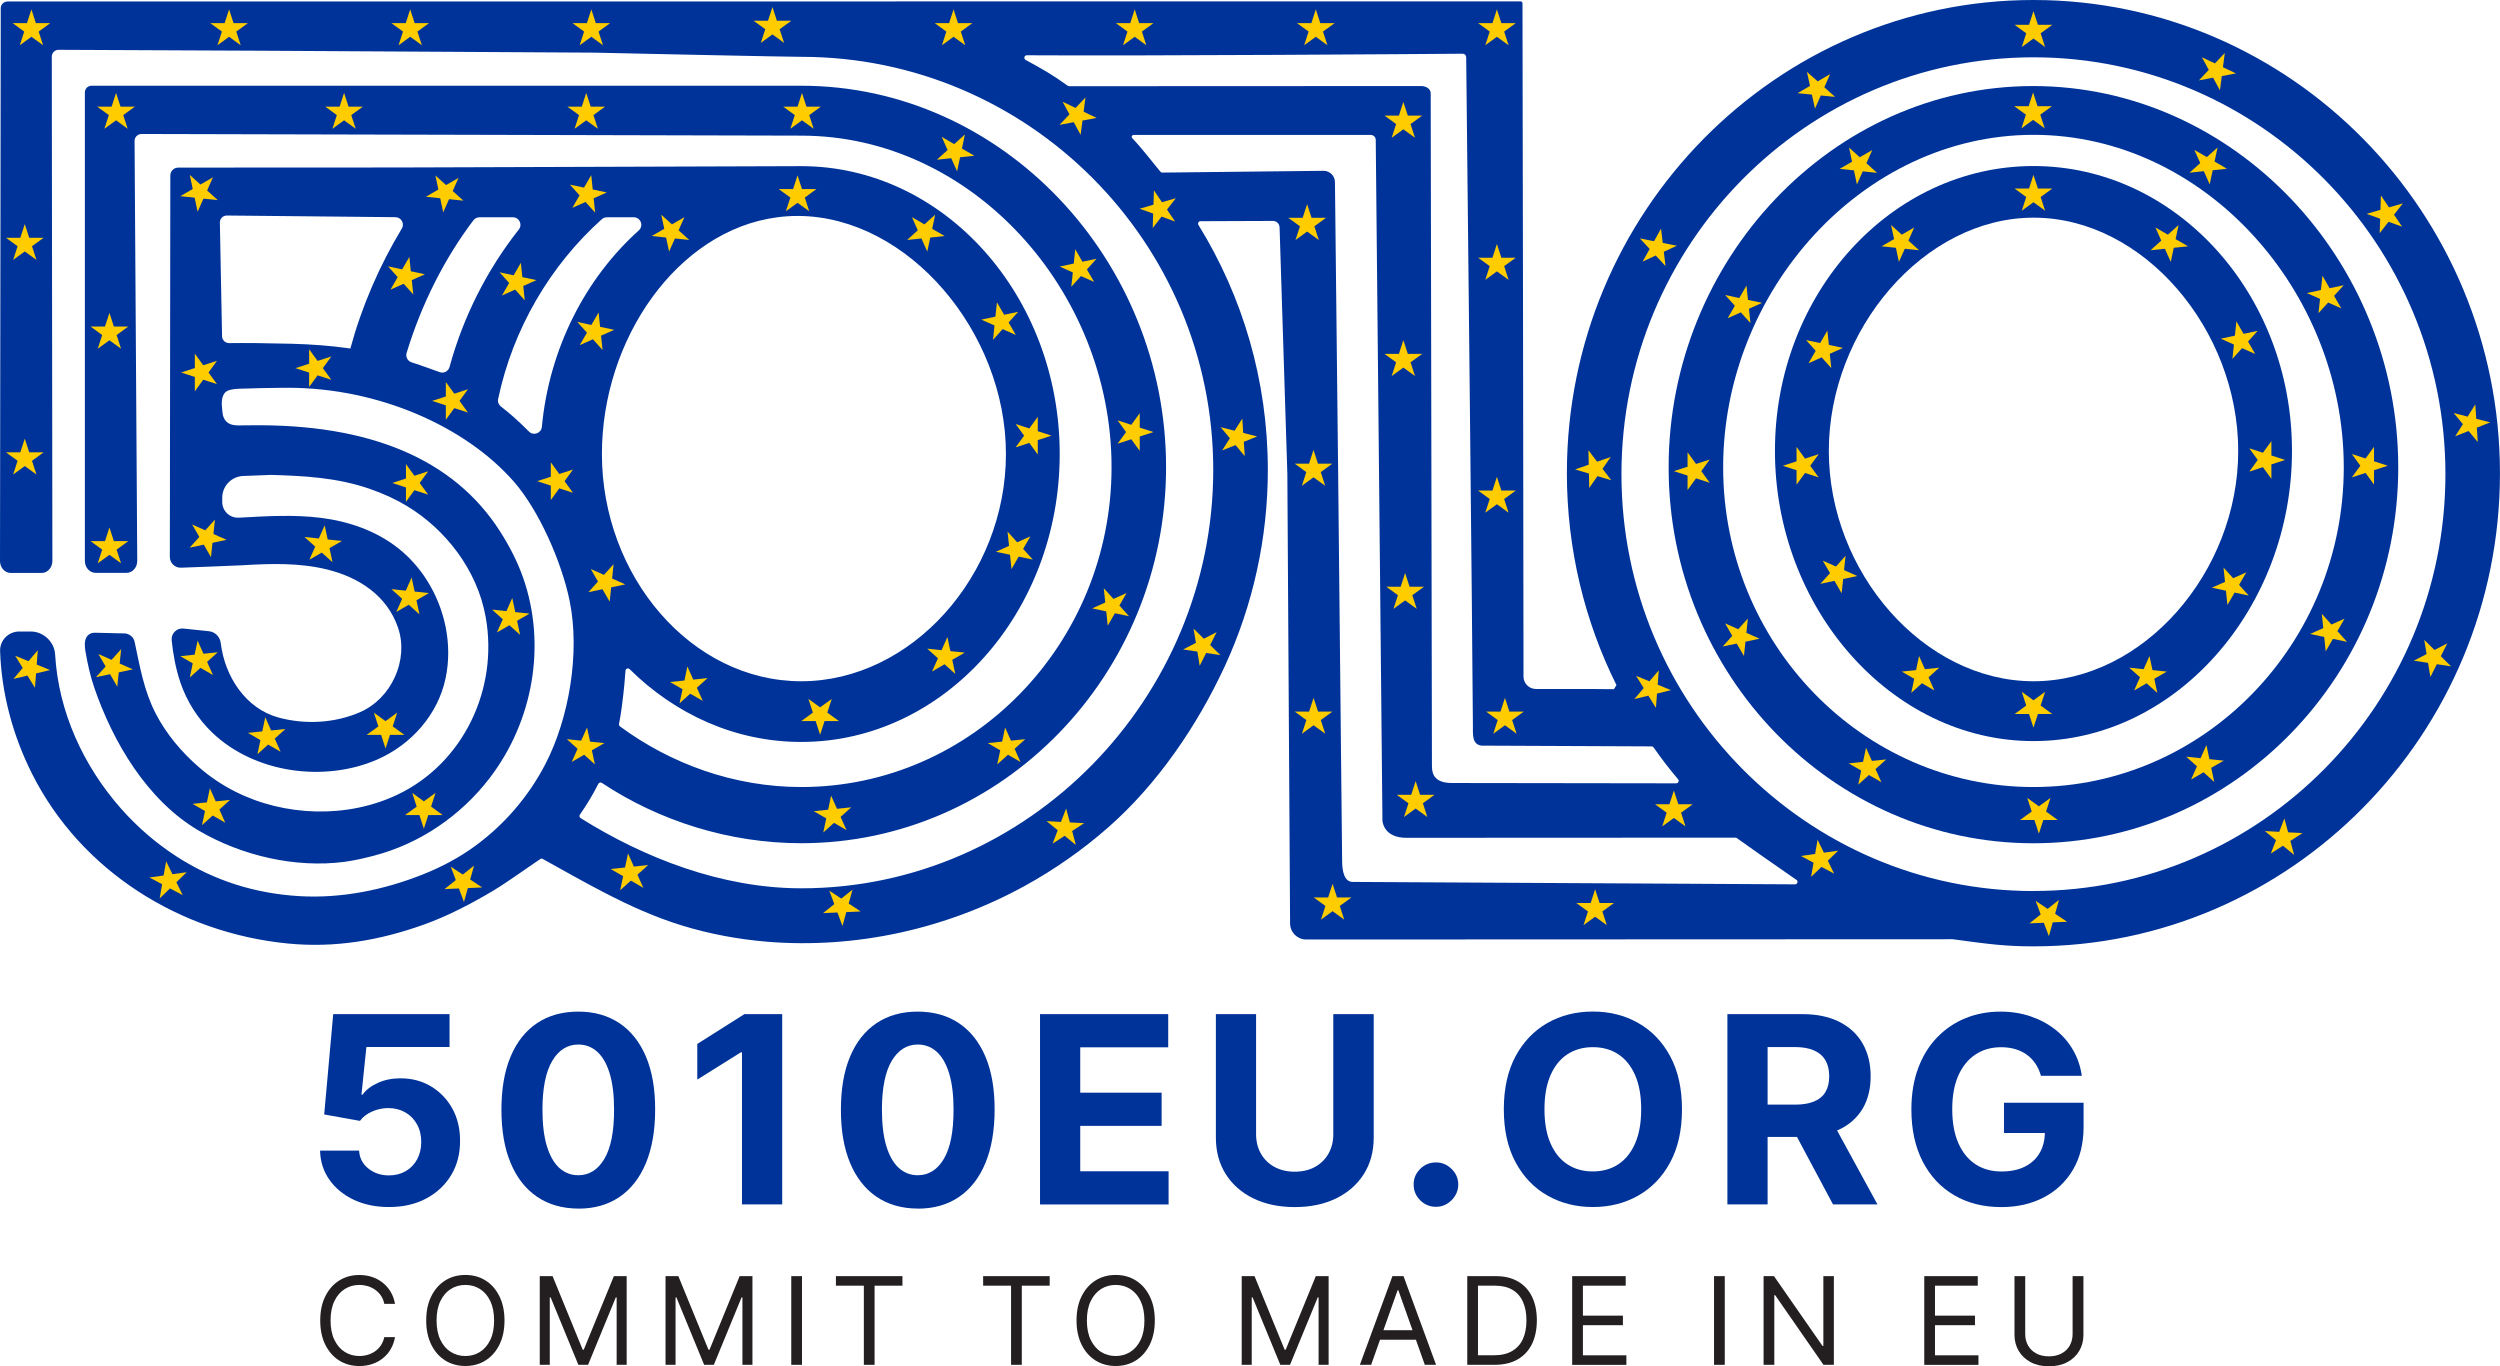 <?xml version="1.0" encoding="UTF-8"?><svg id="Layer_2" xmlns="http://www.w3.org/2000/svg" viewBox="0 0 466.31 254.86"><defs><style>.cls-1{fill:#039;}.cls-2{fill:#fc0;}.cls-3{fill:#231f20;}</style></defs><g id="Layer_1-2"><g><path class="cls-1" d="M379.29,0c-47.99,0-87.03,39.59-87.03,88.24,0,14.22,3.33,27.66,9.25,39.55l-.48,.76c-2.22-.02-4.64-.04-4.68-.04h-9.87c-1.27,0-2.31-1.04-2.31-2.31,0-23.89-.18-119.46-.19-125.61,0-.18-.16-.33-.35-.33h-116.64s-.04,.01-.05,.02H1.43C.73,.28,.14,.82,.14,1.49l-.14,103.15c0,1.23,.89,2.23,2,2.23H7.77c.53,0,1.04-.23,1.41-.66,.38-.41,.59-.98,.59-1.57,0,0-.1-82.72-.11-94.08,0-.7,.57-1.27,1.27-1.27,13.04,.03,55.54,.26,99.83,.53h.06c4.83,.11,35.84,.78,38.64,.78,42.37,0,76.84,34.56,76.84,77.04s-34.47,78.05-76.84,78.05c-14.9,0-29.34-5.69-41.16-13.09-.23-.14-.28-.44-.13-.66,1.3-1.87,2.44-3.76,3.43-5.73,.12-.25,.43-.33,.66-.18,10.6,7.04,23.68,11.25,37.19,11.25,37.52,0,68.05-31.47,68.05-70.15S186.97,15.99,149.45,15.99H17.07c-.68,0-1.24,.56-1.24,1.25V104.62c0,.6,.21,1.16,.59,1.58,.37,.41,.88,.65,1.41,.65h5.77c1.11,0,2-1,2-2.22,0,0-.44-68.01-.5-78.32-.01-.73,.58-1.32,1.31-1.32,0,0,122.37,.31,123.04,.31,31.91,0,57.88,28.94,57.88,61.84s-25.97,59.66-57.88,59.66c-12.52,0-24.33-4.32-33.81-11.31-.15-.11-.21-.29-.18-.46,.21-1.05,.38-2.13,.53-3.25,.42-3.22,.6-5.43,.68-6.68,.03-.4,.5-.56,.78-.28,8.52,8.43,19.73,13.57,31.99,13.57,26.59,0,48.22-24.09,48.22-53.7s-21.63-53.7-48.22-53.7c-1.53,0-75.37,.25-75.37,.25l-40.82,.02c-.82,0-1.48,.66-1.48,1.48l-.09,71.15c0,1.1,.9,2,2,2,0,0,9.74-.35,11.4-.45,5.28-.32,10.71-.5,15.89,.77,5.99,1.47,11.24,4.89,13.28,10.89s-1.24,13.21-7.12,15.75c-4.7,2.04-10.21,2.33-15.14,1-6.18-1.66-10.07-7.7-10.81-13.88-.14-1.17-1.03-2.11-2.2-2.23l-4.76-.5c-.6-.07-1.2,.14-1.62,.57-.43,.42-.64,1.01-.58,1.61,.27,2.66,.76,5.32,1.62,7.86,1.21,3.56,3.26,6.8,5.98,9.4,7.91,7.54,20.9,9.3,30.79,4.97,6.31-2.77,11.27-8.36,12.7-15.13,1.33-6.24-.09-12.94-3.49-18.3-1.43-2.26-3.24-4.3-5.34-5.96-4.12-3.25-9.19-5-14.35-5.66-5.09-.65-10.26-.32-15.36-.04-1.71,.1-3.12-1.23-3.12-2.95v-.76c0-2.18,1.71-3.97,3.89-4.07,.43,0,.89-.03,1.38-.05,1.69-.07,3.59-.15,3.88-.15,5.9,.19,12.08,.44,18.33,2.59,2.57,.89,4.92,1.97,6.98,3.22,7.12,4.3,13.09,11.83,14.68,20.7,2.4,13.33-4.07,27.2-16.4,33.11-9.42,4.51-21.14,4.1-30.34-.56-2.44-1.23-4.72-2.77-6.78-4.57-3.25-2.83-6.03-6.13-8.02-9.96-2.22-4.28-2.96-8.81-3.94-13.38-.03-.14-.08-.27-.13-.4-.32-.7-1.01-1.16-1.78-1.18,0,0-5.44-.13-5.45-.13-1.28-.03-1.88,.85-1.93,2.04-.02,.49,.04,.99,.12,1.47,.4,2.28,.89,4.54,1.64,6.73,3.44,10.02,9.78,20.99,19.54,26.7,7.95,4.65,17.99,7,27.16,5.79,1.86-.25,3.68-.68,5.49-1.15,8.54-2.23,16.16-7.44,21.52-14.42,8.12-10.56,10.7-24.85,6.27-37.46-1.07-3.04-2.57-5.91-4.3-8.62-8.59-13.45-24.28-20.09-46.63-19.77l-2.21,.02c-1.42,0-2.42-.47-2.81-1.78-.11-.34-.22-1.61-.24-2.07-.05-1.01,.18-2.13,.98-2.56,.76-.39,1.72-.4,2.55-.44,2.65-.1,5.3-.14,7.96-.17h.84c17,0,33.15,7.26,42.13,17.49,4.65,5.29,8.92,14.93,10.42,22.25,1.98,9.67-.1,21.96-4.56,30.52-3.13,6.01-7.63,11.24-13.1,15.23-2.96,2.16-6.21,3.88-9.61,5.24-7.32,2.93-15.3,4.56-23.18,4.09-8.19-.49-15.83-2.86-22.81-7.36-3.87-2.49-7.37-5.52-10.42-8.97-7-7.93-11.67-18.04-12.29-28.74-.13-2.36-2.18-4.29-4.54-4.29H3.59c-2,0-3.63,1.64-3.57,3.63,.26,7.93,2.38,15.78,5.94,22.87,9.15,18.23,27.7,29.75,47.76,31.7,8.82,.86,17.1-.59,25.34-3.53,4.4-1.57,9-3.97,13.01-6.37,2.67-1.6,8.48-5.77,8.83-5.93,.09-.04,.2-.02,.29,.03,3.86,2.14,7.69,4.32,11.62,6.35,4.71,2.43,9.35,4.54,14.43,6.1s10.44,2.56,15.78,3.01c16.66,1.38,33.58-2.4,48.18-10.44,5.52-3.04,10.7-6.67,15.44-10.82,9.2-8.05,16.68-19.03,21.81-30.12,5.29-11.44,8.03-23.99,8.03-36.59,0-16.76-4.73-32.42-12.94-45.72-.19-.31,.02-.7,.38-.7,4.88-.02,11.99-.04,13.52-.05,.67,0,1.21,.53,1.23,1.2,.25,7.39,1.45,46,1.45,46l.51,83.84c.02,1.66,1.36,2.99,2.98,2.99l120.55-.05s.04,0,.06,0c6.9,.94,9.93,1.33,15.06,1.33,47.98,0,87.02-39.58,87.02-88.24S427.27,0,379.29,0ZM144.97,40.53c1.25-.17,2.51-.25,3.79-.25h.23c20.41,.16,38.64,21.65,38.64,44.39s-17.68,42.4-38.18,42.4-37.18-19.57-37.18-42.4c0-21.4,14.05-41.69,32.7-44.14Zm-70.02,2.1c-4.15,6.88-7.46,14.47-9.6,22.38-.18-.03-.35-.06-.53-.08-3.28-.45-6.71-.71-10.36-.81-5.03-.13-8.84-.16-11.72-.12-.72,0-1.3-.56-1.32-1.27-.08-4.13-.33-17.01-.41-21.21-.01-.73,.57-1.32,1.3-1.32l31.44,.31c1.09,.01,1.76,1.19,1.2,2.12Zm7.05,26.78c-.76-.28-1.52-.55-2.28-.82-.98-.35-1.95-.69-2.93-1-.74-.23-1.18-1.01-.95-1.75,2.69-8.91,6.99-17.53,12.46-24.75,.27-.36,.69-.56,1.14-.56h6.23c1.18,0,1.83,1.36,1.1,2.28-5.86,7.41-10.36,16.22-12.92,25.64-.22,.8-1.07,1.26-1.85,.96Zm19.07,10.21c-.11,1.2-1.56,1.72-2.41,.87-.94-.95-1.9-1.86-2.88-2.73-.76-.67-1.54-1.32-2.35-1.94-.42-.33-.64-.87-.52-1.39,2.77-13.12,9.72-24.91,19.34-33.54,.26-.23,.6-.36,.96-.36h5c1.29,0,1.9,1.59,.94,2.45-9.91,8.9-16.7,21.97-18.08,36.64ZM199.15,15.99c-2.89-2.1-4.78-3.14-7.84-4.81-.42-.23-.27-.87,.22-.87,22.89,.14,74.95-.24,81.3-.29,.36,0,.64,.28,.65,.64,.1,9.06,1.2,111.48,1.25,124.57,.01,1.75-.21,3.62,1.62,3.85l31.71,.14c.15,0,.29,.07,.38,.2,1.42,2.05,2.95,4.02,4.56,5.93,.26,.3,.05,.76-.35,.76l-41.64-.06c-3.33,.06-3.92-1.57-3.92-3.12-.01-2.91-.23-125.53-.23-125.53,0-.85-.9-1.35-1.75-1.35l-65.69,.03-.27-.09Zm135.93,148.11c.38,.26,.19,.85-.27,.85l-82.49-.45c-1.63,0-1.96-2.13-1.98-3.78l-.74-72.28-.6-54.49c-.01-1.16-.98-2.11-2.14-2.09l-30.05,.33c-.14,0-.27-.05-.36-.16-1.48-1.78-3.66-4.61-5.25-6.25-.22-.23-.07-.61,.26-.61h44.22c.51,0,.93,.41,.93,.92l1.25,126.98c0,.08,.18,3.32,4.71,3.2l61.13-.03c.1,0,.19,.03,.27,.09,1.02,.76,8.15,5.75,11.11,7.79Zm44.21,2.1c-42.38,0-76.85-34.88-76.85-77.75S336.91,10.69,379.29,10.69s76.84,34.88,76.84,77.75-34.47,77.75-76.84,77.75Z"/><g><path class="cls-3" d="M73.68,243.2h-2c-.12-.58-.32-1.08-.62-1.52-.29-.44-.65-.8-1.07-1.1s-.88-.52-1.38-.68c-.51-.15-1.03-.23-1.58-.23-1,0-1.91,.25-2.72,.76-.81,.51-1.45,1.25-1.93,2.24-.48,.98-.72,2.19-.72,3.63s.24,2.64,.72,3.63,1.12,1.73,1.93,2.24c.81,.51,1.72,.76,2.72,.76,.55,0,1.08-.08,1.58-.23s.97-.38,1.38-.67c.42-.3,.77-.67,1.07-1.11,.29-.44,.5-.94,.62-1.51h2c-.15,.84-.43,1.6-.82,2.27s-.89,1.23-1.49,1.7c-.59,.47-1.26,.82-1.99,1.06-.73,.24-1.52,.36-2.35,.36-1.41,0-2.67-.35-3.76-1.03s-1.96-1.67-2.59-2.94c-.63-1.27-.95-2.78-.95-4.52s.31-3.25,.95-4.52c.63-1.27,1.49-2.25,2.59-2.94s2.35-1.03,3.76-1.03c.83,0,1.62,.12,2.35,.36s1.4,.6,1.99,1.06c.59,.47,1.09,1.03,1.49,1.7s.67,1.42,.82,2.27Z"/><path class="cls-3" d="M94.1,246.3c0,1.74-.32,3.25-.95,4.52s-1.49,2.25-2.59,2.94c-1.1,.69-2.35,1.03-3.76,1.03s-2.67-.35-3.76-1.03-1.96-1.67-2.59-2.94c-.63-1.27-.95-2.78-.95-4.52s.31-3.25,.95-4.52c.63-1.27,1.49-2.25,2.59-2.94s2.35-1.03,3.76-1.03,2.67,.34,3.76,1.03c1.1,.69,1.96,1.67,2.59,2.94,.63,1.27,.95,2.78,.95,4.52Zm-1.94,0c0-1.43-.24-2.64-.71-3.63-.48-.99-1.12-1.73-1.93-2.24s-1.72-.76-2.72-.76-1.91,.25-2.72,.76c-.81,.51-1.45,1.25-1.93,2.24-.48,.98-.72,2.19-.72,3.63s.24,2.64,.72,3.63,1.12,1.73,1.93,2.24c.81,.51,1.72,.76,2.72,.76s1.91-.25,2.72-.76c.81-.51,1.45-1.25,1.93-2.24s.71-2.19,.71-3.63Z"/><path class="cls-3" d="M100.68,238.03h2.39l5.62,13.73h.19l5.62-13.73h2.39v16.54h-1.87v-12.57h-.16l-5.17,12.57h-1.81l-5.17-12.57h-.16v12.57h-1.87v-16.54Z"/><path class="cls-3" d="M124.14,238.03h2.39l5.62,13.73h.19l5.62-13.73h2.39v16.54h-1.87v-12.57h-.16l-5.17,12.57h-1.81l-5.17-12.57h-.16v12.57h-1.87v-16.54Z"/><path class="cls-3" d="M149.59,238.03v16.54h-2v-16.54h2Z"/><path class="cls-3" d="M155.92,239.81v-1.78h12.41v1.78h-5.2v14.76h-2v-14.76h-5.2Z"/><path class="cls-3" d="M183.38,239.81v-1.78h12.41v1.78h-5.2v14.76h-2v-14.76h-5.2Z"/><path class="cls-3" d="M215.4,246.3c0,1.74-.32,3.25-.95,4.52-.63,1.27-1.49,2.25-2.59,2.94-1.1,.69-2.35,1.03-3.76,1.03s-2.67-.35-3.76-1.03-1.96-1.67-2.59-2.94c-.63-1.27-.95-2.78-.95-4.52s.31-3.25,.95-4.52c.63-1.27,1.49-2.25,2.59-2.94s2.35-1.03,3.76-1.03,2.67,.34,3.76,1.03c1.1,.69,1.96,1.67,2.59,2.94,.63,1.27,.95,2.78,.95,4.52Zm-1.94,0c0-1.43-.24-2.64-.71-3.63-.48-.99-1.12-1.73-1.93-2.24-.81-.51-1.72-.76-2.72-.76s-1.91,.25-2.72,.76c-.81,.51-1.45,1.25-1.93,2.24-.48,.98-.72,2.19-.72,3.63s.24,2.64,.72,3.63c.48,.98,1.12,1.73,1.93,2.24,.81,.51,1.72,.76,2.72,.76s1.91-.25,2.72-.76c.81-.51,1.45-1.25,1.93-2.24s.71-2.19,.71-3.63Z"/><path class="cls-3" d="M231.61,238.03h2.39l5.62,13.73h.19l5.62-13.73h2.39v16.54h-1.87v-12.57h-.16l-5.17,12.57h-1.81l-5.17-12.57h-.16v12.57h-1.87v-16.54Z"/><path class="cls-3" d="M255.75,254.57h-2.1l6.07-16.54h2.07l6.07,16.54h-2.1l-4.94-13.92h-.13l-4.94,13.92Zm.78-6.46h8.46v1.78h-8.46v-1.78Z"/><path class="cls-3" d="M278.78,254.57h-5.1v-16.54h5.33c1.6,0,2.98,.33,4.12,.99,1.14,.66,2.02,1.6,2.62,2.83s.91,2.7,.91,4.41-.31,3.21-.92,4.45c-.61,1.24-1.51,2.19-2.68,2.86s-2.6,1-4.28,1Zm-3.1-1.78h2.97c1.37,0,2.5-.26,3.4-.79,.9-.53,1.57-1.28,2.01-2.25,.44-.97,.66-2.13,.66-3.48s-.22-2.49-.65-3.45c-.43-.97-1.09-1.71-1.95-2.23-.87-.52-1.95-.78-3.24-.78h-3.2v12.99Z"/><path class="cls-3" d="M293.25,254.57v-16.54h9.98v1.78h-7.98v5.59h7.46v1.78h-7.46v5.62h8.11v1.78h-10.11Z"/><path class="cls-3" d="M321.71,238.03v16.54h-2v-16.54h2Z"/><path class="cls-3" d="M342.06,238.03v16.54h-1.94l-9.01-12.99h-.16v12.99h-2v-16.54h1.94l9.05,13.02h.16v-13.02h1.97Z"/><path class="cls-3" d="M358.92,254.57v-16.54h9.98v1.78h-7.98v5.59h7.46v1.78h-7.46v5.62h8.11v1.78h-10.11Z"/><path class="cls-3" d="M386.61,238.03h2v10.95c0,1.13-.27,2.14-.8,3.02-.53,.89-1.28,1.58-2.24,2.09-.96,.51-2.1,.76-3.39,.76s-2.43-.25-3.39-.76c-.96-.51-1.71-1.21-2.24-2.09-.53-.89-.8-1.89-.8-3.02v-10.95h2v10.79c0,.81,.18,1.52,.53,2.15,.36,.63,.86,1.12,1.52,1.48s1.45,.54,2.37,.54,1.71-.18,2.37-.54,1.17-.85,1.52-1.48,.53-1.34,.53-2.15v-10.79Z"/></g><g><path class="cls-1" d="M72.54,225.14c-2.45,0-4.63-.45-6.54-1.35-1.91-.9-3.43-2.14-4.55-3.73-1.12-1.58-1.7-3.4-1.75-5.44h7.28c.08,1.38,.66,2.49,1.73,3.34,1.07,.86,2.35,1.28,3.83,1.28,1.18,0,2.22-.26,3.13-.79,.91-.53,1.62-1.26,2.13-2.2,.51-.94,.77-2.02,.77-3.25s-.26-2.34-.79-3.29c-.53-.95-1.25-1.69-2.17-2.22-.92-.53-1.98-.8-3.17-.81-1.04,0-2.05,.21-3.02,.64-.98,.43-1.74,1.01-2.28,1.75l-6.67-1.2,1.68-18.71h21.7v6.13h-15.51l-.92,8.89h.21c.62-.88,1.56-1.61,2.82-2.18,1.26-.58,2.67-.87,4.23-.87,2.14,0,4.04,.5,5.72,1.51,1.67,1.01,3,2.38,3.97,4.13s1.45,3.76,1.44,6.04c.01,2.39-.54,4.51-1.65,6.37-1.12,1.85-2.67,3.31-4.66,4.37s-4.31,1.59-6.94,1.59Z"/><path class="cls-1" d="M107.87,225.43c-2.98-.01-5.54-.75-7.69-2.2-2.14-1.46-3.79-3.56-4.94-6.32-1.15-2.76-1.72-6.08-1.71-9.96,0-3.87,.57-7.17,1.72-9.89,1.15-2.73,2.8-4.8,4.94-6.23,2.14-1.43,4.7-2.14,7.67-2.14s5.52,.72,7.67,2.15c2.14,1.43,3.79,3.51,4.95,6.23,1.15,2.72,1.73,6.02,1.72,9.89,0,3.89-.58,7.22-1.72,9.98-1.15,2.76-2.79,4.87-4.93,6.32-2.14,1.46-4.7,2.18-7.68,2.18Zm0-6.22c2.03,0,3.66-1.02,4.87-3.07s1.81-5.11,1.8-9.2c0-2.69-.28-4.93-.82-6.72-.55-1.79-1.32-3.14-2.32-4.04-1-.9-2.17-1.35-3.53-1.35-2.02,0-3.64,1.01-4.85,3.03-1.21,2.02-1.83,5.05-1.84,9.08,0,2.73,.27,5,.82,6.82,.55,1.82,1.33,3.18,2.33,4.09,1.01,.91,2.18,1.36,3.54,1.36Z"/><path class="cls-1" d="M145.9,189.16v35.49h-7.5v-28.37h-.21l-8.13,5.09v-6.65l8.79-5.56h7.05Z"/><path class="cls-1" d="M171.19,225.43c-2.98-.01-5.54-.75-7.69-2.2-2.14-1.46-3.79-3.56-4.94-6.32-1.15-2.76-1.72-6.08-1.71-9.96,0-3.87,.57-7.17,1.72-9.89,1.15-2.73,2.8-4.8,4.94-6.23,2.14-1.43,4.7-2.14,7.67-2.14s5.52,.72,7.67,2.15c2.14,1.43,3.79,3.51,4.95,6.23,1.15,2.72,1.73,6.02,1.72,9.89,0,3.89-.58,7.22-1.72,9.98-1.15,2.76-2.79,4.87-4.93,6.32-2.14,1.46-4.7,2.18-7.68,2.18Zm0-6.22c2.03,0,3.66-1.02,4.87-3.07s1.81-5.11,1.8-9.2c0-2.69-.28-4.93-.82-6.72-.55-1.79-1.32-3.14-2.32-4.04-1-.9-2.17-1.35-3.53-1.35-2.02,0-3.64,1.01-4.85,3.03-1.21,2.02-1.83,5.05-1.84,9.08,0,2.73,.27,5,.82,6.82,.55,1.82,1.33,3.18,2.33,4.09,1.01,.91,2.18,1.36,3.54,1.36Z"/><path class="cls-1" d="M193.99,224.65v-35.49h23.91v6.19h-16.41v8.46h15.18v6.19h-15.18v8.47h16.48v6.19h-23.98Z"/><path class="cls-1" d="M248.73,189.16h7.5v23.05c0,2.59-.62,4.85-1.85,6.79s-2.95,3.45-5.16,4.53c-2.21,1.08-4.78,1.62-7.71,1.62s-5.52-.54-7.73-1.62c-2.21-1.08-3.92-2.59-5.15-4.53-1.22-1.94-1.84-4.2-1.84-6.79v-23.05h7.5v22.41c0,1.35,.3,2.55,.89,3.6,.59,1.05,1.44,1.88,2.52,2.48,1.09,.6,2.35,.9,3.79,.9s2.72-.3,3.8-.9c1.08-.6,1.92-1.43,2.51-2.48,.59-1.05,.89-2.25,.89-3.6v-22.41Z"/><path class="cls-1" d="M267.84,225.1c-1.14,0-2.12-.41-2.94-1.22-.81-.81-1.22-1.79-1.22-2.94s.41-2.1,1.22-2.91c.81-.81,1.79-1.21,2.94-1.21s2.08,.41,2.91,1.21c.83,.81,1.25,1.78,1.25,2.91,0,.76-.19,1.46-.58,2.09-.39,.63-.89,1.13-1.52,1.51s-1.31,.56-2.06,.56Z"/><path class="cls-1" d="M313.73,206.91c0,3.87-.73,7.16-2.19,9.88-1.46,2.72-3.45,4.79-5.96,6.21-2.51,1.43-5.34,2.14-8.47,2.14s-5.98-.72-8.49-2.15c-2.51-1.43-4.49-3.51-5.94-6.22-1.46-2.71-2.18-6-2.18-9.86s.73-7.16,2.18-9.88c1.46-2.71,3.44-4.78,5.94-6.21,2.51-1.43,5.34-2.14,8.49-2.14s5.95,.71,8.47,2.14c2.51,1.43,4.5,3.5,5.96,6.21,1.46,2.72,2.19,6.01,2.19,9.88Zm-7.61,0c0-2.51-.37-4.62-1.12-6.34-.75-1.72-1.79-3.03-3.15-3.92-1.35-.89-2.94-1.33-4.75-1.33s-3.4,.45-4.75,1.33c-1.35,.89-2.4,2.2-3.15,3.92-.75,1.72-1.12,3.84-1.12,6.34s.37,4.62,1.12,6.34c.75,1.72,1.79,3.03,3.15,3.92,1.35,.89,2.93,1.33,4.75,1.33s3.4-.44,4.75-1.33c1.35-.89,2.4-2.19,3.15-3.92,.75-1.72,1.12-3.84,1.12-6.34Z"/><path class="cls-1" d="M342.66,210.86c.11-.04,.22-.09,.33-.14,1.92-.9,3.39-2.2,4.41-3.89,1.01-1.69,1.52-3.72,1.52-6.07s-.5-4.39-1.5-6.13c-1-1.74-2.45-3.08-4.35-4.04-1.9-.95-4.19-1.43-6.87-1.43h-14v35.49h7.5v-12.58h5.48l6.72,12.58h8.29l-7.53-13.79Zm-12.96-15.56h5.06c1.45,0,2.65,.21,3.6,.63,.95,.42,1.66,1.04,2.13,1.85,.47,.81,.7,1.8,.7,2.98s-.23,2.14-.7,2.93c-.47,.78-1.17,1.37-2.12,1.76-.95,.4-2.14,.59-3.57,.59h-5.1v-10.74Z"/><path class="cls-1" d="M380.68,200.64c-.24-.84-.58-1.59-1.02-2.24-.44-.65-.97-1.21-1.6-1.66-.63-.46-1.35-.81-2.15-1.05-.8-.24-1.69-.36-2.66-.36-1.81,0-3.41,.45-4.77,1.35s-2.43,2.21-3.2,3.92c-.76,1.72-1.14,3.81-1.14,6.28s.37,4.57,1.13,6.31c.75,1.73,1.81,3.05,3.19,3.96,1.37,.91,3,1.36,4.87,1.36,1.7,0,3.15-.3,4.36-.91,1.21-.61,2.13-1.46,2.77-2.57s.96-2.42,.96-3.93l1.52,.23h-9.15v-5.65h14.85v4.47c0,3.12-.66,5.8-1.98,8.03s-3.13,3.96-5.44,5.16c-2.31,1.21-4.96,1.81-7.94,1.81-3.33,0-6.25-.74-8.77-2.21-2.52-1.47-4.48-3.57-5.88-6.29-1.4-2.72-2.11-5.95-2.11-9.7,0-2.88,.42-5.44,1.26-7.7,.84-2.26,2.01-4.17,3.53-5.74,1.51-1.57,3.28-2.77,5.29-3.59,2.01-.82,4.19-1.23,6.53-1.23,2.01,0,3.88,.29,5.61,.88,1.73,.58,3.27,1.41,4.62,2.47,1.35,1.06,2.45,2.33,3.3,3.79,.85,1.46,1.4,3.07,1.65,4.83h-7.62Z"/></g><path class="cls-1" d="M379.29,157.29c-37.52,0-68.05-31.46-68.05-70.12s30.46-71.12,67.98-71.12,68.11,32.46,68.11,71.12-30.53,70.12-68.05,70.12Zm0-132.14c-31.91,0-57.88,29.13-57.88,62.01s25.96,59.64,57.88,59.64,57.88-26.75,57.88-59.64-25.96-62.01-57.88-62.01Z"/><path class="cls-1" d="M379.29,138.23c-26.59,0-48.22-24.83-48.22-54.13s21.63-53.13,48.22-53.13,48.22,23.83,48.22,53.13-21.63,54.13-48.22,54.13Zm.04-97.63c-20.5,0-38.21,20.92-38.21,43.51s17.68,42.96,38.18,42.96,38.18-20.37,38.18-42.96-17.64-43.51-38.14-43.51Z"/><polygon class="cls-2" points="379.29 2.08 380.12 4.63 382.8 4.63 380.63 6.21 381.46 8.77 379.29 7.19 377.11 8.77 377.94 6.21 375.77 4.63 378.46 4.63 379.29 2.08"/><polygon class="cls-2" points="279.21 1.75 280.04 4.31 282.73 4.31 280.56 5.89 281.39 8.44 279.21 6.86 277.04 8.44 277.87 5.89 275.7 4.31 278.38 4.31 279.21 1.75"/><polygon class="cls-2" points="245.43 1.75 246.26 4.31 248.95 4.31 246.77 5.89 247.6 8.44 245.43 6.86 243.26 8.44 244.09 5.89 241.91 4.31 244.6 4.31 245.43 1.75"/><polygon class="cls-2" points="211.65 1.75 212.48 4.31 215.16 4.31 212.99 5.89 213.82 8.44 211.65 6.86 209.47 8.44 210.3 5.89 208.13 4.31 210.82 4.31 211.65 1.75"/><polygon class="cls-2" points="177.86 1.75 178.69 4.31 181.38 4.31 179.21 5.89 180.04 8.44 177.86 6.86 175.69 8.44 176.52 5.89 174.35 4.31 177.03 4.31 177.86 1.75"/><polygon class="cls-2" points="144.08 1.31 144.91 3.87 147.6 3.87 145.42 5.45 146.25 8 144.08 6.42 141.91 8 142.74 5.45 140.56 3.87 143.25 3.87 144.08 1.31"/><polygon class="cls-2" points="110.3 1.75 111.13 4.31 113.81 4.31 111.64 5.89 112.47 8.44 110.3 6.86 108.12 8.44 108.95 5.89 106.78 4.31 109.47 4.31 110.3 1.75"/><polygon class="cls-2" points="76.51 1.75 77.34 4.31 80.03 4.31 77.86 5.89 78.69 8.44 76.51 6.86 74.34 8.44 75.17 5.89 73 4.31 75.68 4.31 76.51 1.75"/><polygon class="cls-2" points="64.18 17.33 65.01 19.89 67.69 19.89 65.52 21.47 66.35 24.02 64.18 22.44 62 24.02 62.83 21.47 60.66 19.89 63.35 19.89 64.18 17.33"/><polygon class="cls-2" points="109.35 17.33 110.18 19.89 112.86 19.89 110.69 21.47 111.52 24.02 109.35 22.44 107.17 24.02 108 21.47 105.83 19.89 108.52 19.89 109.35 17.33"/><polygon class="cls-2" points="42.73 1.75 43.56 4.31 46.25 4.31 44.07 5.89 44.9 8.44 42.73 6.86 40.56 8.44 41.39 5.89 39.21 4.31 41.9 4.31 42.73 1.75"/><polygon class="cls-2" points="5.86 1.75 6.69 4.31 9.38 4.31 7.21 5.89 8.04 8.44 5.86 6.86 3.69 8.44 4.52 5.89 2.35 4.31 5.03 4.31 5.86 1.75"/><polygon class="cls-2" points="4.62 41.79 5.45 44.35 8.14 44.35 5.97 45.93 6.8 48.48 4.62 46.9 2.45 48.48 3.28 45.93 1.11 44.35 3.79 44.35 4.62 41.79"/><polygon class="cls-2" points="4.62 81.82 5.45 84.37 8.14 84.37 5.97 85.95 6.8 88.51 4.62 86.93 2.45 88.51 3.28 85.95 1.11 84.37 3.79 84.37 4.62 81.82"/><polygon class="cls-2" points="21.65 17.33 22.48 19.89 25.16 19.89 22.99 21.47 23.82 24.02 21.65 22.44 19.47 24.02 20.3 21.47 18.13 19.89 20.82 19.89 21.65 17.33"/><polygon class="cls-2" points="20.41 58.36 21.24 60.91 23.92 60.91 21.75 62.49 22.58 65.05 20.41 63.47 18.23 65.05 19.06 62.49 16.89 60.91 19.58 60.91 20.41 58.36"/><polygon class="cls-2" points="20.41 98.38 21.24 100.94 23.92 100.94 21.75 102.52 22.58 105.07 20.41 103.49 18.23 105.07 19.06 102.52 16.89 100.94 19.58 100.94 20.41 98.38"/><polygon class="cls-2" points="279.21 45.51 280.04 48.07 282.73 48.07 280.56 49.64 281.39 52.2 279.21 50.62 277.04 52.2 277.87 49.64 275.7 48.07 278.38 48.07 279.21 45.51"/><polygon class="cls-2" points="279.21 88.94 280.04 91.5 282.73 91.5 280.56 93.08 281.39 95.63 279.21 94.05 277.04 95.63 277.87 93.08 275.7 91.5 278.38 91.5 279.21 88.94"/><polygon class="cls-2" points="280.71 130.17 281.54 132.73 284.22 132.73 282.05 134.31 282.88 136.86 280.71 135.28 278.53 136.86 279.36 134.31 277.19 132.73 279.88 132.73 280.71 130.17"/><polygon class="cls-2" points="261.76 19.01 262.59 21.56 265.27 21.56 263.1 23.14 263.93 25.7 261.76 24.12 259.58 25.7 260.41 23.14 258.24 21.56 260.93 21.56 261.76 19.01"/><polygon class="cls-2" points="261.76 63.45 262.59 66.01 265.27 66.01 263.1 67.58 263.93 70.14 261.76 68.56 259.58 70.14 260.41 67.58 258.24 66.01 260.93 66.01 261.76 63.45"/><polygon class="cls-2" points="262.09 106.88 262.92 109.44 265.61 109.44 263.43 111.02 264.26 113.57 262.09 111.99 259.91 113.57 260.75 111.02 258.57 109.44 261.26 109.44 262.09 106.88"/><polygon class="cls-2" points="264.05 145.7 264.88 148.25 267.57 148.25 265.4 149.83 266.23 152.39 264.05 150.81 261.88 152.39 262.71 149.83 260.53 148.25 263.22 148.25 264.05 145.7"/><polygon class="cls-2" points="312.22 147.46 313.05 150.01 315.73 150.01 313.56 151.59 314.39 154.15 312.22 152.57 310.04 154.15 310.87 151.59 308.7 150.01 311.39 150.01 312.22 147.46"/><polygon class="cls-2" points="243.81 38.08 244.64 40.63 247.33 40.63 245.16 42.21 245.99 44.77 243.81 43.19 241.64 44.77 242.47 42.21 240.3 40.63 242.98 40.63 243.81 38.08"/><polygon class="cls-2" points="245 83.92 245.83 86.48 248.52 86.48 246.35 88.06 247.18 90.61 245 89.03 242.83 90.61 243.66 88.06 241.49 86.48 244.17 86.48 245 83.92"/><polygon class="cls-2" points="245.01 130.17 245.85 132.73 248.53 132.73 246.36 134.31 247.19 136.86 245.01 135.28 242.84 136.86 243.67 134.31 241.5 132.73 244.18 132.73 245.01 130.17"/><polygon class="cls-2" points="297.53 165.88 298.36 168.43 301.05 168.43 298.88 170.01 299.71 172.57 297.53 170.99 295.36 172.57 296.19 170.01 294.02 168.43 296.7 168.43 297.53 165.88"/><polygon class="cls-2" points="248.56 164.85 249.39 167.4 252.08 167.4 249.9 168.98 250.73 171.54 248.56 169.96 246.39 171.54 247.22 168.98 245.04 167.4 247.73 167.4 248.56 164.85"/><polygon class="cls-2" points="379.22 17.25 380.05 19.81 382.74 19.81 380.56 21.39 381.39 23.94 379.22 22.36 377.05 23.94 377.88 21.39 375.7 19.81 378.39 19.81 379.22 17.25"/><polygon class="cls-2" points="379.29 32.61 380.12 35.17 382.8 35.17 380.63 36.75 381.46 39.3 379.29 37.72 377.11 39.3 377.94 36.75 375.77 35.17 378.46 35.17 379.29 32.61"/><polygon class="cls-2" points="148.76 32.71 149.59 35.27 152.28 35.27 150.11 36.85 150.94 39.4 148.76 37.83 146.59 39.4 147.42 36.85 145.25 35.27 147.93 35.27 148.76 32.71"/><polygon class="cls-2" points="149.59 17.33 150.42 19.89 153.11 19.89 150.94 21.47 151.77 24.02 149.59 22.44 147.42 24.02 148.25 21.47 146.08 19.89 148.76 19.89 149.59 17.33"/><polygon class="cls-2" points="93.18 50.79 95.81 51.35 97.15 49.02 97.43 51.69 100.06 52.25 97.6 53.34 97.88 56.02 96.09 54.02 93.63 55.11 94.97 52.78 93.18 50.79"/><polygon class="cls-2" points="106.3 34.44 108.93 34.99 110.28 32.67 110.56 35.34 113.18 35.9 110.73 36.99 111.01 39.66 109.21 37.67 106.76 38.76 108.1 36.43 106.3 34.44"/><polygon class="cls-2" points="80.6 74.78 83.16 73.95 83.16 71.26 84.74 73.43 87.29 72.6 85.71 74.78 87.29 76.95 84.74 76.12 83.16 78.29 83.16 75.61 80.6 74.78"/><polygon class="cls-2" points="73.17 90.09 75.72 89.25 75.72 86.57 77.3 88.74 79.86 87.91 78.28 90.09 79.86 92.26 77.3 91.43 75.72 93.6 75.72 90.92 73.17 90.09"/><polygon class="cls-2" points="153.56 155.28 154.12 152.65 151.79 151.31 154.47 151.03 155.02 148.4 156.12 150.86 158.79 150.58 156.79 152.37 157.89 154.83 155.56 153.48 153.56 155.28"/><polygon class="cls-2" points="186.01 142.58 186.57 139.95 184.25 138.61 186.92 138.33 187.48 135.7 188.57 138.15 191.24 137.87 189.25 139.67 190.34 142.12 188.01 140.78 186.01 142.58"/><polygon class="cls-2" points="123.34 40.05 125.34 41.85 127.66 40.51 126.57 42.96 128.57 44.76 125.89 44.48 124.8 46.93 124.24 44.31 121.57 44.02 123.9 42.68 123.34 40.05"/><polygon class="cls-2" points="35.4 32.62 37.39 34.42 39.72 33.07 38.63 35.53 40.62 37.33 37.95 37.05 36.86 39.5 36.3 36.87 33.63 36.59 35.95 35.25 35.4 32.62"/><polygon class="cls-2" points="81.21 32.73 83.2 34.52 85.53 33.18 84.44 35.63 86.44 37.43 83.76 37.15 82.67 39.61 82.11 36.98 79.44 36.7 81.77 35.35 81.21 32.73"/><polygon class="cls-2" points="107.68 60.05 110.31 60.61 111.65 58.28 111.93 60.96 114.56 61.52 112.11 62.61 112.39 65.28 110.59 63.28 108.13 64.38 109.48 62.05 107.68 60.05"/><polygon class="cls-2" points="72.38 49.69 75.01 50.25 76.35 47.93 76.63 50.6 79.26 51.16 76.81 52.25 77.09 54.92 75.29 52.93 72.84 54.02 74.18 51.69 72.38 49.69"/><polygon class="cls-2" points="100.19 89.75 102.74 88.92 102.74 86.23 104.32 88.41 106.88 87.58 105.3 89.75 106.88 91.92 104.32 91.09 102.74 93.27 102.74 90.58 100.19 89.75"/><polygon class="cls-2" points="33.78 69.48 36.34 68.65 36.34 65.96 37.91 68.13 40.47 67.3 38.89 69.48 40.47 71.65 37.91 70.82 36.34 72.99 36.34 70.31 33.78 69.48"/><polygon class="cls-2" points="55.11 68.67 57.66 67.84 57.66 65.15 59.24 67.32 61.8 66.49 60.22 68.67 61.8 70.84 59.24 70.01 57.66 72.18 57.66 69.5 55.11 68.67"/><polygon class="cls-2" points="109.74 110.46 111.54 108.47 110.2 106.14 112.65 107.23 114.45 105.24 114.17 107.91 116.63 109 114 109.56 113.72 112.23 112.37 109.9 109.74 110.46"/><polygon class="cls-2" points="126.75 131.18 127.31 128.56 124.98 127.21 127.66 126.93 128.21 124.3 129.31 126.76 131.98 126.48 129.98 128.28 131.08 130.73 128.75 129.39 126.75 131.18"/><polygon class="cls-2" points="115.67 166.06 116.23 163.43 113.9 162.09 116.58 161.81 117.14 159.18 118.23 161.64 120.9 161.35 118.9 163.15 120 165.61 117.67 164.26 115.67 166.06"/><polygon class="cls-2" points="152.97 137.05 152.14 134.5 149.45 134.5 151.62 132.92 150.79 130.36 152.97 131.94 155.14 130.36 154.31 132.92 156.49 134.5 153.8 134.5 152.97 137.05"/><polygon class="cls-2" points="178.18 125.7 176.18 123.9 173.85 125.25 174.95 122.79 172.95 120.99 175.62 121.28 176.71 118.82 177.27 121.45 179.95 121.73 177.62 123.07 178.18 125.7"/><polygon class="cls-2" points="192.64 104.38 190.01 103.82 188.67 106.15 188.39 103.47 185.76 102.92 188.21 101.82 187.93 99.15 189.73 101.15 192.19 100.05 190.84 102.38 192.64 104.38"/><polygon class="cls-2" points="210.59 114.94 207.96 114.38 206.62 116.71 206.34 114.04 203.71 113.48 206.16 112.38 205.88 109.71 207.68 111.71 210.14 110.61 208.79 112.94 210.59 114.94"/><polygon class="cls-2" points="196.13 81.26 193.57 82.09 193.57 84.78 191.99 82.61 189.44 83.44 191.02 81.26 189.44 79.09 191.99 79.92 193.57 77.75 193.57 80.43 196.13 81.26"/><polygon class="cls-2" points="215.15 80.59 212.59 81.42 212.59 84.1 211.01 81.93 208.46 82.76 210.04 80.59 208.46 78.41 211.01 79.24 212.59 77.07 212.59 79.76 215.15 80.59"/><polygon class="cls-2" points="189.92 58.16 188.13 60.15 189.47 62.48 187.02 61.39 185.22 63.38 185.5 60.71 183.04 59.62 185.67 59.06 185.95 56.39 187.3 58.71 189.92 58.16"/><polygon class="cls-2" points="204.53 48.26 202.73 50.26 204.08 52.58 201.62 51.49 199.82 53.49 200.11 50.82 197.65 49.72 200.28 49.16 200.56 46.49 201.9 48.82 204.53 48.26"/><polygon class="cls-2" points="174.43 40.05 173.87 42.68 176.19 44.02 173.52 44.31 172.96 46.93 171.87 44.48 169.2 44.76 171.19 42.96 170.1 40.51 172.43 41.85 174.43 40.05"/><polygon class="cls-2" points="179.98 25.08 179.42 27.71 181.75 29.05 179.08 29.33 178.52 31.96 177.43 29.51 174.75 29.79 176.75 27.99 175.66 25.53 177.98 26.88 179.98 25.08"/><polygon class="cls-2" points="352.73 41.97 354.73 43.77 357.05 42.43 355.96 44.88 357.96 46.68 355.29 46.4 354.19 48.85 353.63 46.22 350.96 45.94 353.29 44.6 352.73 41.97"/><polygon class="cls-2" points="336.87 63.43 339.5 63.99 340.85 61.66 341.13 64.33 343.76 64.89 341.3 65.99 341.58 68.66 339.78 66.66 337.33 67.75 338.67 65.43 336.87 63.43"/><polygon class="cls-2" points="332.54 86.88 335.1 86.05 335.1 83.36 336.68 85.54 339.23 84.71 337.65 86.88 339.23 89.05 336.68 88.22 335.1 90.4 335.1 87.71 332.54 86.88"/><polygon class="cls-2" points="339.54 108.9 341.34 106.9 339.99 104.58 342.45 105.67 344.24 103.67 343.96 106.34 346.42 107.44 343.79 108 343.51 110.67 342.17 108.34 339.54 108.9"/><polygon class="cls-2" points="356.49 129.24 357.05 126.61 354.72 125.27 357.39 124.99 357.95 122.36 359.04 124.82 361.72 124.54 359.72 126.33 360.81 128.79 358.49 127.44 356.49 129.24"/><polygon class="cls-2" points="379.29 135.73 378.46 133.18 375.77 133.18 377.94 131.6 377.11 129.04 379.29 130.62 381.46 129.04 380.63 131.6 382.8 133.18 380.12 133.18 379.29 135.73"/><polygon class="cls-2" points="402.39 129.24 400.39 127.45 398.07 128.79 399.16 126.33 397.16 124.54 399.84 124.82 400.93 122.36 401.49 124.99 404.16 125.27 401.83 126.61 402.39 129.24"/><polygon class="cls-2" points="419.44 111.09 416.81 110.53 415.47 112.85 415.19 110.18 412.56 109.62 415.02 108.53 414.74 105.86 416.53 107.85 418.99 106.76 417.64 109.09 419.44 111.09"/><polygon class="cls-2" points="426.23 85.79 423.67 86.62 423.67 89.31 422.09 87.14 419.54 87.97 421.12 85.79 419.54 83.62 422.09 84.45 423.67 82.28 423.67 84.96 426.23 85.79"/><polygon class="cls-2" points="421.11 61.71 419.31 63.71 420.65 66.03 418.2 64.94 416.4 66.94 416.68 64.27 414.23 63.17 416.86 62.61 417.14 59.94 418.48 62.27 421.11 61.71"/><polygon class="cls-2" points="406.36 41.97 405.8 44.6 408.13 45.94 405.46 46.22 404.9 48.85 403.8 46.4 401.13 46.68 403.13 44.88 402.04 42.43 404.36 43.77 406.36 41.97"/><polygon class="cls-2" points="344.89 27.53 346.89 29.33 349.22 27.99 348.13 30.44 350.12 32.24 347.45 31.96 346.36 34.41 345.8 31.78 343.13 31.5 345.45 30.16 344.89 27.53"/><polygon class="cls-2" points="321.79 55.03 324.42 55.59 325.76 53.26 326.04 55.94 328.67 56.49 326.22 57.59 326.5 60.26 324.7 58.26 322.25 59.36 323.59 57.03 321.79 55.03"/><polygon class="cls-2" points="312.22 87.88 314.77 87.05 314.77 84.36 316.35 86.54 318.91 85.71 317.33 87.88 318.91 90.05 316.35 89.22 314.77 91.4 314.77 88.71 312.22 87.88"/><polygon class="cls-2" points="321.32 120.59 323.11 118.6 321.77 116.27 324.22 117.36 326.02 115.37 325.74 118.04 328.2 119.13 325.57 119.69 325.29 122.36 323.94 120.04 321.32 120.59"/><polygon class="cls-2" points="346.6 146.36 347.16 143.73 344.83 142.39 347.5 142.1 348.06 139.48 349.16 141.93 351.83 141.65 349.83 143.45 350.93 145.9 348.6 144.56 346.6 146.36"/><polygon class="cls-2" points="380.3 155.51 379.47 152.95 376.78 152.95 378.96 151.37 378.13 148.82 380.3 150.4 382.47 148.82 381.64 151.37 383.82 152.95 381.13 152.95 380.3 155.51"/><polygon class="cls-2" points="413.01 145.85 411.02 144.05 408.69 145.4 409.78 142.94 407.78 141.14 410.46 141.42 411.55 138.97 412.11 141.6 414.78 141.88 412.45 143.22 413.01 145.85"/><polygon class="cls-2" points="437.78 119.72 435.15 119.16 433.8 121.49 433.52 118.81 430.89 118.25 433.35 117.16 433.07 114.49 434.87 116.49 437.32 115.39 435.98 117.72 437.78 119.72"/><polygon class="cls-2" points="445.37 86.87 442.81 87.7 442.81 90.38 441.23 88.21 438.68 89.04 440.26 86.87 438.68 84.69 441.23 85.52 442.81 83.35 442.81 86.04 445.37 86.87"/><polygon class="cls-2" points="437.16 53.2 435.36 55.19 436.71 57.52 434.25 56.43 432.45 58.42 432.74 55.75 430.28 54.66 432.91 54.1 433.19 51.43 434.53 53.76 437.16 53.2"/><polygon class="cls-2" points="413.63 27.51 413.07 30.13 415.39 31.48 412.72 31.76 412.16 34.39 411.07 31.93 408.4 32.21 410.4 30.41 409.3 27.96 411.63 29.3 413.63 27.51"/><polygon class="cls-2" points="337.03 13.4 339.04 15.18 341.36 13.82 340.28 16.28 342.29 18.07 339.62 17.81 338.54 20.27 337.96 17.64 335.29 17.38 337.61 16.02 337.03 13.4"/><polygon class="cls-2" points="305.87 44.47 308.51 44.99 309.82 42.65 310.14 45.31 312.78 45.83 310.34 46.96 310.66 49.63 308.83 47.66 306.39 48.79 307.7 46.44 305.87 44.47"/><polygon class="cls-2" points="293.8 87.56 296.34 86.67 296.28 83.98 297.9 86.12 300.44 85.24 298.91 87.44 300.54 89.58 297.96 88.81 296.43 91.02 296.37 88.33 293.8 87.56"/><polygon class="cls-2" points="304.85 130.39 306.59 128.34 305.17 126.06 307.66 127.08 309.4 125.03 309.2 127.71 311.68 128.73 309.07 129.37 308.87 132.04 307.46 129.76 304.85 130.39"/><polygon class="cls-2" points="337.81 163.56 338.27 160.92 335.9 159.66 338.56 159.28 339.02 156.64 340.2 159.05 342.86 158.67 340.93 160.54 342.11 162.95 339.74 161.7 337.81 163.56"/><polygon class="cls-2" points="382.17 174.63 381.22 172.12 378.54 172.23 380.64 170.56 379.7 168.04 381.94 169.53 384.05 167.85 383.33 170.44 385.57 171.93 382.88 172.04 382.17 174.63"/><polygon class="cls-2" points="427.91 159.45 425.82 157.75 423.56 159.21 424.53 156.71 422.45 155.01 425.13 155.16 426.09 152.65 426.79 155.25 429.47 155.39 427.21 156.85 427.91 159.45"/><polygon class="cls-2" points="457.18 124.29 454.53 123.89 453.32 126.29 452.89 123.64 450.23 123.23 452.62 122 452.18 119.35 454.09 121.24 456.48 120 455.27 122.4 457.18 124.29"/><polygon class="cls-2" points="35.38 102.15 37.18 100.15 35.84 97.83 38.29 98.92 40.09 96.92 39.81 99.6 42.26 100.69 39.63 101.25 39.35 103.92 38.01 101.59 35.38 102.15"/><polygon class="cls-2" points="48.02 140.68 48.57 138.05 46.25 136.7 48.92 136.42 49.48 133.79 50.57 136.25 53.24 135.97 51.25 137.77 52.34 140.22 50.01 138.88 48.02 140.68"/><polygon class="cls-2" points="35.4 126.37 35.95 123.74 33.63 122.39 36.3 122.11 36.86 119.49 37.95 121.94 40.62 121.66 38.63 123.46 39.72 125.91 37.39 124.57 35.4 126.37"/><polygon class="cls-2" points="71.91 139.62 71.08 137.07 68.39 137.07 70.57 135.49 69.74 132.93 71.91 134.51 74.08 132.93 73.25 135.49 75.43 137.07 72.74 137.07 71.91 139.62"/><polygon class="cls-2" points="97.01 118.42 95.02 116.62 92.69 117.96 93.78 115.51 91.79 113.71 94.46 113.99 95.55 111.54 96.11 114.17 98.78 114.45 96.45 115.79 97.01 118.42"/><polygon class="cls-2" points="78.24 114.6 76.25 112.8 73.92 114.14 75.01 111.69 73.01 109.89 75.69 110.17 76.78 107.72 77.34 110.34 80.01 110.62 77.68 111.97 78.24 114.6"/><polygon class="cls-2" points="62.02 104.87 60.02 103.07 57.7 104.41 58.79 101.96 56.79 100.16 59.47 100.44 60.56 97.99 61.12 100.62 63.79 100.9 61.46 102.24 62.02 104.87"/><polygon class="cls-2" points="17.9 126.31 19.7 124.31 18.35 121.99 20.81 123.08 22.6 121.08 22.32 123.76 24.78 124.85 22.15 125.41 21.87 128.08 20.53 125.75 17.9 126.31"/><polygon class="cls-2" points="37.68 153.91 38.24 151.28 35.92 149.94 38.59 149.66 39.15 147.03 40.24 149.48 42.91 149.2 40.92 151 42.01 153.45 39.68 152.11 37.68 153.91"/><polygon class="cls-2" points="79.06 154.58 78.23 152.03 75.55 152.03 77.72 150.45 76.89 147.89 79.06 149.47 81.24 147.89 80.41 150.45 82.58 152.03 79.89 152.03 79.06 154.58"/><polygon class="cls-2" points="110.96 142.58 108.96 140.78 106.64 142.12 107.73 139.67 105.73 137.87 108.4 138.15 109.5 135.7 110.06 138.33 112.73 138.61 110.4 139.95 110.96 142.58"/><polygon class="cls-2" points="2.5 126.64 4.24 124.59 2.83 122.31 5.31 123.33 7.05 121.28 6.85 123.96 9.34 124.98 6.73 125.61 6.52 128.29 5.11 126.01 2.5 126.64"/><polygon class="cls-2" points="29.78 167.58 30.24 164.93 27.86 163.67 30.52 163.3 30.99 160.65 32.17 163.06 34.83 162.69 32.9 164.56 34.08 166.97 31.71 165.71 29.78 167.58"/><polygon class="cls-2" points="86.54 168.24 85.6 165.72 82.91 165.84 85.02 164.16 84.08 161.65 86.32 163.13 88.42 161.46 87.7 164.05 89.94 165.53 87.26 165.65 86.54 168.24"/><polygon class="cls-2" points="464.49 78.78 461.99 79.77 462.16 82.45 460.45 80.39 457.95 81.38 459.39 79.11 457.67 77.04 460.27 77.71 461.7 75.43 461.88 78.12 464.49 78.78"/><polygon class="cls-2" points="448.19 37.93 446.54 40.05 448.05 42.28 445.52 41.37 443.87 43.49 443.96 40.8 441.43 39.89 444.01 39.14 444.1 36.46 445.6 38.68 448.19 37.93"/><polygon class="cls-2" points="414.98 9.88 414.63 12.54 417.06 13.69 414.42 14.19 414.07 16.85 412.79 14.49 410.15 14.99 411.99 13.03 410.71 10.68 413.13 11.83 414.98 9.88"/><polygon class="cls-2" points="157.14 172.72 156.2 170.2 153.52 170.32 155.62 168.64 154.68 166.13 156.92 167.61 159.02 165.94 158.3 168.53 160.54 170.01 157.86 170.13 157.14 172.72"/><polygon class="cls-2" points="200.67 157.6 198.58 155.9 196.33 157.36 197.29 154.86 195.21 153.16 197.89 153.31 198.86 150.8 199.55 153.4 202.23 153.54 199.98 155 200.67 157.6"/><polygon class="cls-2" points="227.64 122.2 224.98 121.79 223.77 124.19 223.34 121.54 220.68 121.14 223.07 119.9 222.63 117.25 224.54 119.14 226.93 117.91 225.72 120.31 227.64 122.2"/><polygon class="cls-2" points="234.5 81.41 232 82.41 232.18 85.09 230.46 83.02 227.96 84.02 229.4 81.74 227.68 79.68 230.28 80.34 231.72 78.07 231.89 80.75 234.5 81.41"/><polygon class="cls-2" points="219.32 36.97 217.67 39.09 219.18 41.32 216.66 40.4 215.01 42.53 215.09 39.84 212.57 38.93 215.15 38.18 215.23 35.5 216.74 37.72 219.32 36.97"/><polygon class="cls-2" points="202.47 18.18 202.12 20.84 204.55 21.99 201.91 22.49 201.56 25.15 200.28 22.79 197.63 23.29 199.48 21.33 198.2 18.98 200.62 20.13 202.47 18.18"/></g></g></svg>